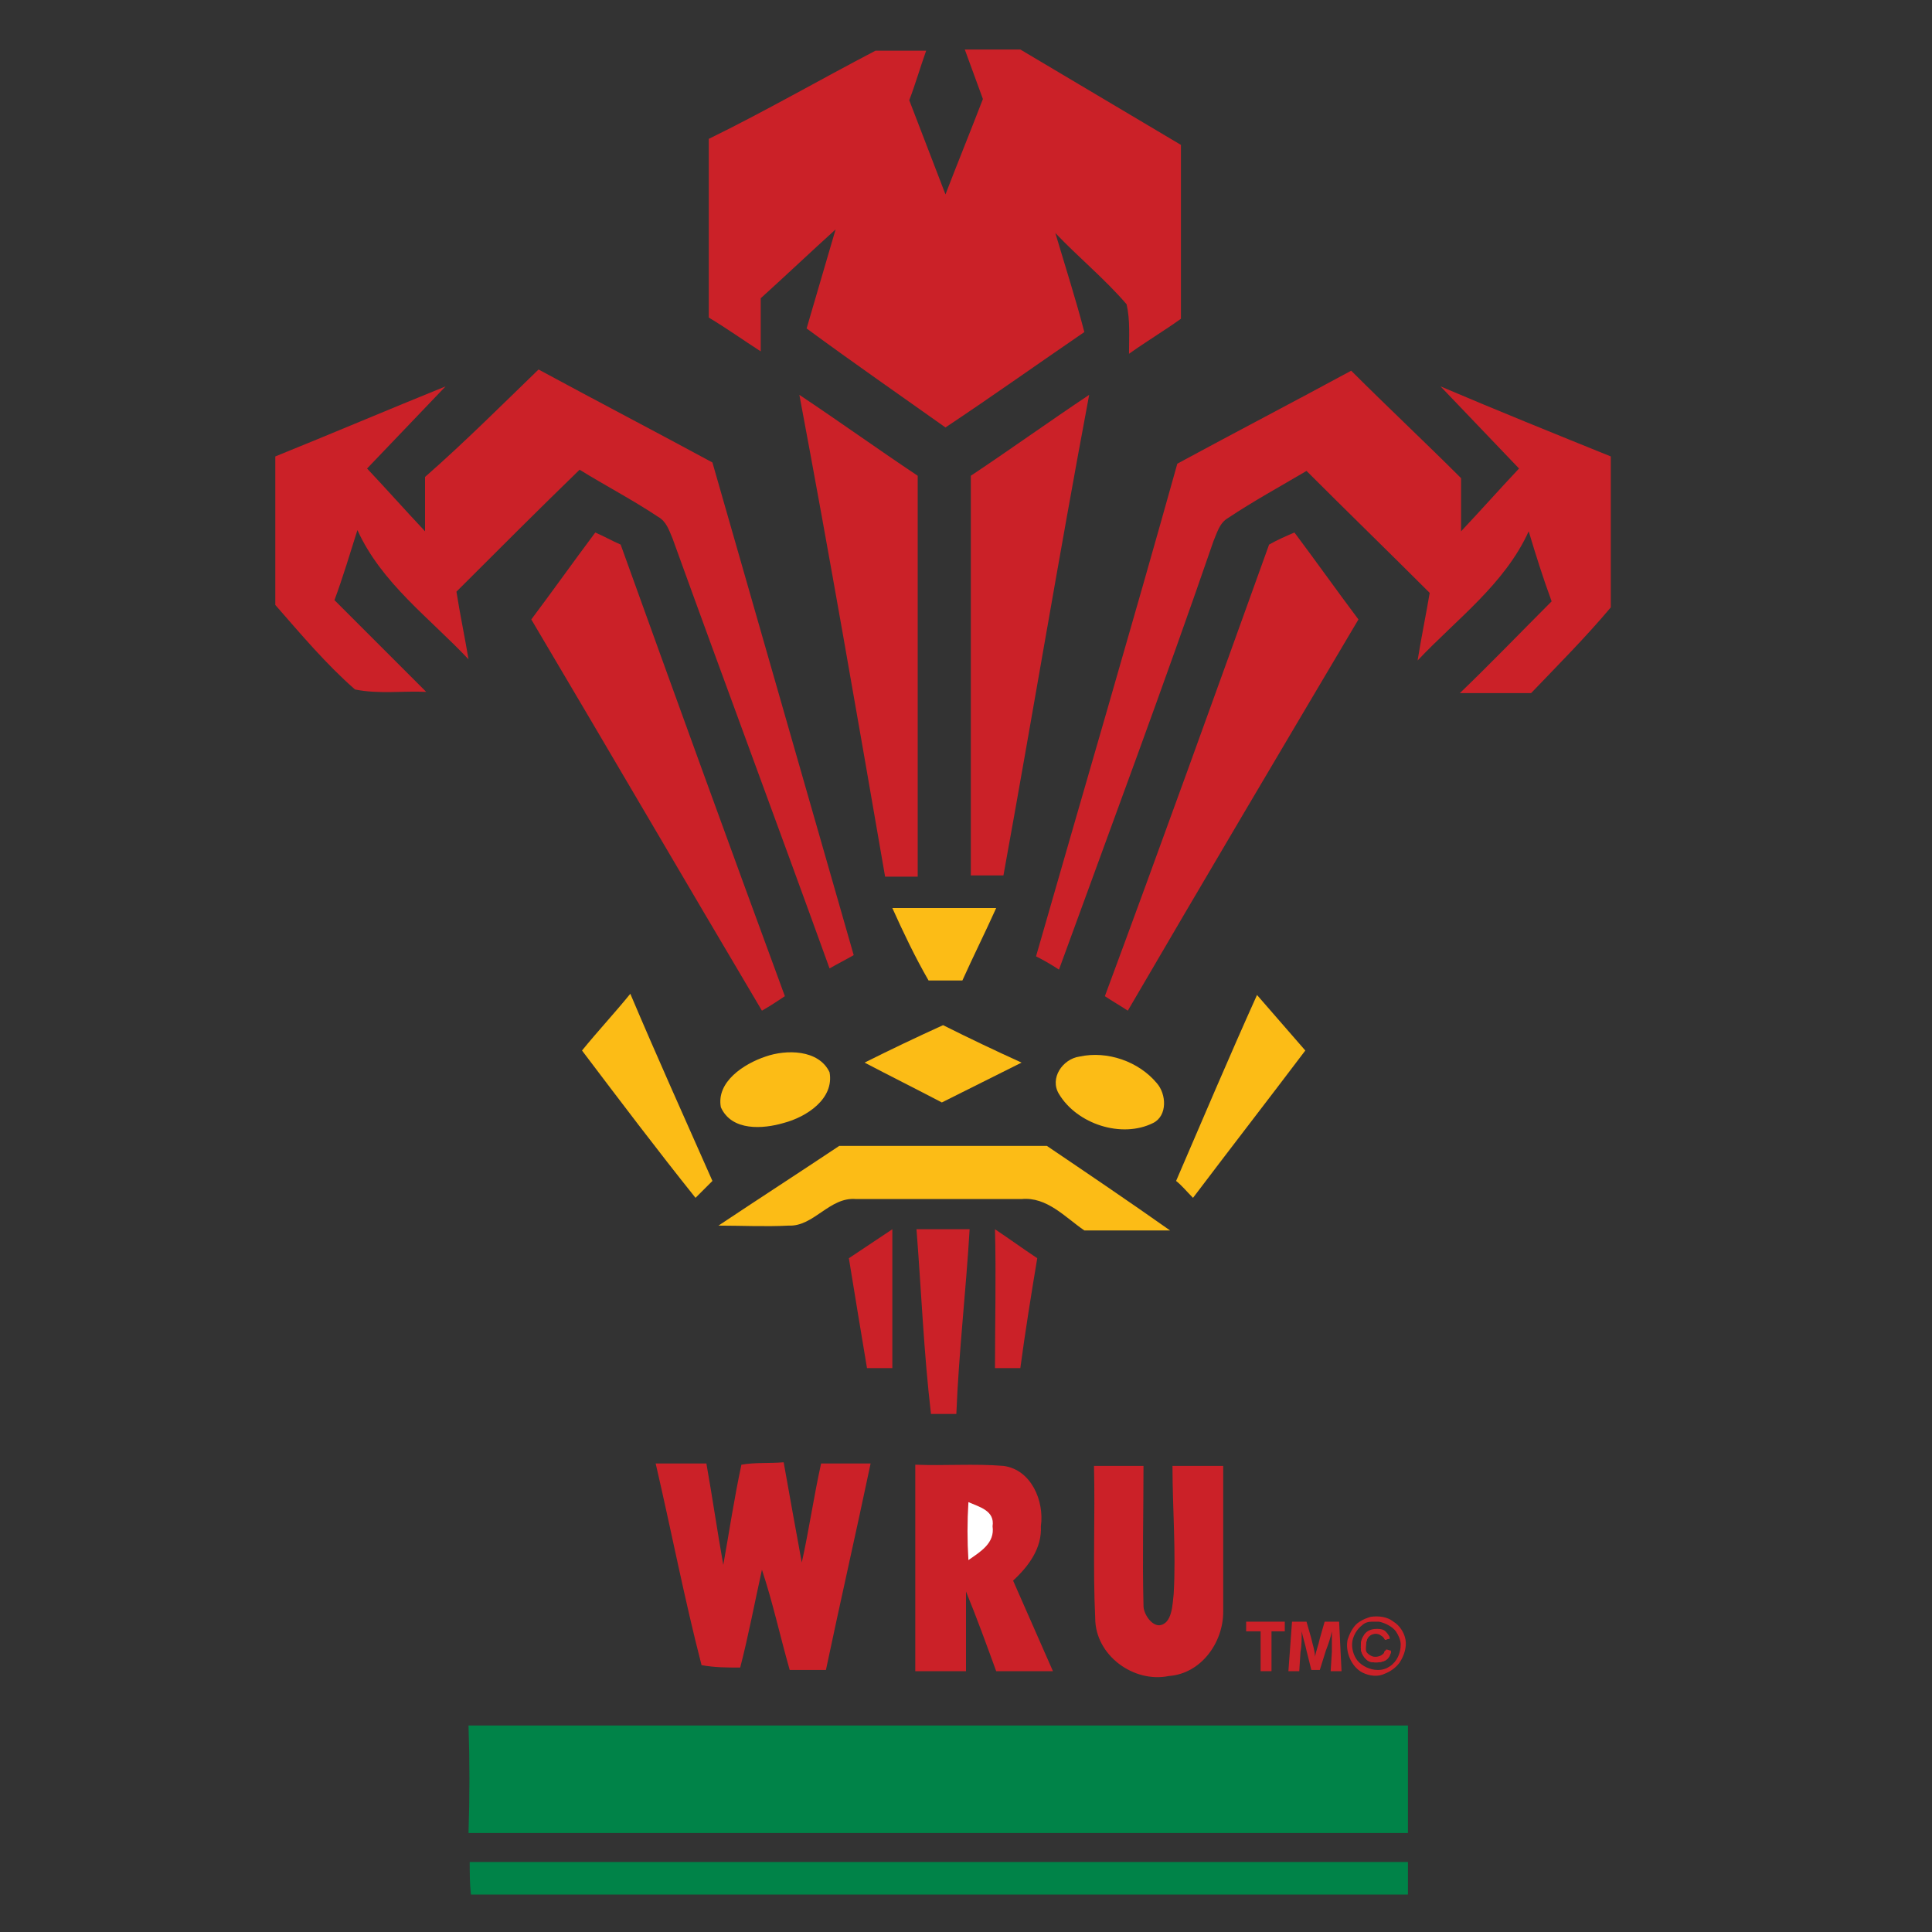 <?xml version="1.0" encoding="utf-8"?>
<!-- Generator: Adobe Illustrator 19.1.0, SVG Export Plug-In . SVG Version: 6.00 Build 0)  -->
<svg version="1.1" id="Layer_1" xmlns="http://www.w3.org/2000/svg" xmlns:xlink="http://www.w3.org/1999/xlink" x="0px" y="0px"
	 viewBox="0 0 160 160" style="enable-background:new 0 0 160 160;" xml:space="preserve">
<rect x="0" y="0" width="160" height="160" fill="#333333" stroke="none"/>
<style type="text/css">
	.st0{fill:#CB2128;}
	.st1{fill:#FCBC16;}
	.st2{fill:#FFFFFF;}
	.st3{fill:#008348;}
</style>
<g>
	<path class="st0" d="M72.5,4.2h4.2c-0.5,1.4-0.9,2.8-1.4,4.1c1,2.6,2,5.2,3,7.8c1-2.6,2.1-5.3,3.1-7.9c-0.5-1.4-1-2.7-1.5-4.1h5.3
		l-0.7,0c4.4,2.6,8.9,5.3,13.3,7.9c0,4.8,0,9.6,0,14.4c-1.4,1-2.9,1.9-4.3,2.9c0-1.4,0.1-2.8-0.2-4.1c-1.8-2.1-4-3.9-5.9-5.9
		c0.8,2.7,1.7,5.5,2.4,8.2c-3.8,2.6-7.6,5.3-11.5,7.9c-3.8-2.7-7.7-5.4-11.5-8.2c0.8-2.7,1.6-5.5,2.4-8.2c-2.1,1.9-4.1,3.8-6.2,5.7
		c0,1.5,0,2.9,0,4.4c-1.4-0.9-2.8-1.9-4.3-2.8c0-4.9,0-9.8,0-14.8C63.4,9.2,67.9,6.6,72.5,4.2L72.5,4.2z"/>
	<path class="st0" d="M44.6,30.6c4.8,2.6,9.6,5.1,14.4,7.7c3.9,13.6,7.8,27.2,11.7,40.8c-0.7,0.4-1.3,0.7-2,1.1
		c-4.3-11.9-8.7-23.7-13-35.6c-0.3-0.7-0.5-1.4-1.2-1.8c-2.1-1.4-4.4-2.6-6.5-3.9c-3.4,3.3-6.8,6.7-10.2,10.1c0.3,1.9,0.7,3.8,1,5.6
		c-3.2-3.4-7.2-6.3-9.2-10.7c-0.6,1.9-1.2,3.9-1.9,5.8c2.5,2.5,5.1,5.1,7.6,7.6c-1.9-0.1-3.9,0.2-5.9-0.2c-2.4-2.1-4.5-4.6-6.6-7
		V37.8c4.7-1.9,9.4-3.9,14.1-5.8c-2.2,2.3-4.3,4.5-6.5,6.8c1.6,1.7,3.2,3.5,4.8,5.2c0-1.5,0-3,0-4.5C38.5,36.6,41.5,33.6,44.6,30.6
		L44.6,30.6z"/>
	<path class="st0" d="M97.5,38.4c4.8-2.6,9.6-5.1,14.4-7.7c3,3,6.1,5.9,9.1,8.9c0,1.5,0,3,0,4.4c1.6-1.7,3.2-3.5,4.8-5.2
		c-2.2-2.3-4.3-4.5-6.5-6.8c4.7,2,9.4,3.9,14.1,5.8v12.5c-2.1,2.5-4.4,4.8-6.6,7.1c-2,0-3.9,0-5.9,0c2.6-2.5,5.1-5.1,7.6-7.6
		c-0.7-1.9-1.3-3.8-1.9-5.8c-2,4.4-6,7.3-9.2,10.7c0.3-1.9,0.7-3.8,1-5.6c-3.4-3.4-6.8-6.7-10.2-10.1c-2.2,1.3-4.4,2.5-6.5,3.9
		c-0.7,0.4-0.9,1.2-1.2,1.9C96.4,56.7,92,68.5,87.7,80.3c-0.6-0.4-1.3-0.8-1.9-1.1C89.7,65.6,93.7,52,97.5,38.4L97.5,38.4z"/>
	<path class="st0" d="M66.2,32.7c3.3,2.2,6.5,4.5,9.8,6.7c0,11.1,0,22.1,0,33.2c-0.9,0-1.8,0-2.7,0C71,59.3,68.7,46,66.2,32.7
		L66.2,32.7z"/>
	<path class="st0" d="M80.4,39.4c3.3-2.2,6.5-4.5,9.8-6.7c-2.5,13.3-4.7,26.6-7.1,39.8c-0.9,0-1.8,0-2.7,0
		C80.4,61.5,80.4,50.5,80.4,39.4L80.4,39.4z"/>
	<path class="st0" d="M44,51.3c1.8-2.4,3.5-4.8,5.3-7.2c0.7,0.3,1.4,0.7,2.1,1c4.5,12.5,9,24.9,13.6,37.4c-0.6,0.4-1.2,0.8-1.9,1.2
		C56.7,72.9,50.4,62.1,44,51.3L44,51.3z"/>
	<path class="st0" d="M105.1,45.1c0.7-0.4,1.4-0.7,2.1-1c1.8,2.4,3.5,4.8,5.3,7.2c-6.4,10.8-12.8,21.6-19.1,32.4
		c-0.6-0.4-1.3-0.8-1.9-1.2C96.1,70.1,100.6,57.6,105.1,45.1L105.1,45.1z"/>
	<path class="st1" d="M73.9,75.2c2.9,0,5.7,0,8.6,0c-0.9,2-1.9,4-2.8,6c-0.9,0-1.9,0-2.8,0C75.8,79.3,74.8,77.2,73.9,75.2L73.9,75.2
		z"/>
	<path class="st1" d="M48.2,87c1.3-1.6,2.7-3.1,4-4.7c2.2,5.2,4.5,10.3,6.8,15.5c-0.5,0.5-1,1-1.4,1.4C54.4,95.2,51.3,91.1,48.2,87
		L48.2,87z"/>
	<path class="st1" d="M104.1,82.4c1.3,1.5,2.7,3.1,4,4.6c-3.1,4.1-6.2,8.1-9.3,12.2c-0.5-0.5-0.9-1-1.4-1.4
		C99.6,92.7,101.8,87.5,104.1,82.4L104.1,82.4z"/>
	<path class="st1" d="M71.6,88c2.2-1.1,4.3-2.1,6.5-3.1c2.2,1.1,4.3,2.1,6.5,3.1c-2.2,1.1-4.4,2.2-6.6,3.3
		C75.9,90.2,73.7,89.1,71.6,88L71.6,88z"/>
	<path class="st1" d="M63.4,87.5c1.7-0.6,4.4-0.6,5.3,1.3c0.4,2.2-1.9,3.7-3.8,4.2c-1.7,0.5-4.3,0.7-5.2-1.3
		C59.3,89.6,61.6,88.1,63.4,87.5L63.4,87.5z"/>
	<path class="st1" d="M89.4,87.5c2.3-0.5,4.9,0.4,6.4,2.2c0.8,0.9,0.9,2.7-0.3,3.3c-2.6,1.3-6.3,0.1-7.8-2.4
		C86.9,89.3,88,87.7,89.4,87.5L89.4,87.5z"/>
	<path class="st1" d="M69.5,94.9c5.7,0,11.4,0,17.2,0c3.4,2.3,6.8,4.6,10.2,7c-2.4,0-4.8,0-7.1,0c-1.6-1.1-3.1-2.8-5.2-2.6
		c-4.6,0-9.1,0-13.7,0c-2.2-0.2-3.5,2.3-5.6,2.2c-1.9,0.1-3.9,0-5.8,0C62.8,99.3,66.2,97.1,69.5,94.9L69.5,94.9z"/>
	<path class="st0" d="M70.3,104.2c1.2-0.8,2.4-1.6,3.6-2.4c0,3.8,0,7.7,0,11.5c-0.7,0-1.4,0-2.1,0C71.3,110.3,70.8,107.3,70.3,104.2
		L70.3,104.2z"/>
	<path class="st0" d="M75.9,101.8c1.5,0,2.9,0,4.4,0c-0.3,5.1-0.9,10.2-1.1,15.3c-0.7,0-1.4,0-2.1,0C76.5,112,76.3,106.9,75.9,101.8
		L75.9,101.8z"/>
	<path class="st0" d="M82.4,101.8c1.2,0.8,2.3,1.6,3.5,2.4c-0.5,3-1,6.1-1.4,9.1c-0.7,0-1.4,0-2.1,0
		C82.4,109.5,82.5,105.7,82.4,101.8L82.4,101.8z"/>
	<path class="st0" d="M54.3,121.2c1.4,0,2.8,0,4.2,0c0.5,2.8,0.9,5.6,1.4,8.4c0.5-2.8,0.9-5.5,1.5-8.3c1.1-0.2,2.3-0.1,3.5-0.2
		c0.5,2.8,1,5.6,1.5,8.3c0.6-2.7,1-5.5,1.6-8.2c1.4,0,2.7,0,4.1,0c-1.2,5.7-2.5,11.4-3.7,17.1c-1,0-2,0-3,0
		c-0.8-2.8-1.4-5.6-2.3-8.3c-0.6,2.7-1.1,5.4-1.8,8.1c-1.1,0-2.1,0-3.2-0.2C56.7,132.5,55.6,126.8,54.3,121.2L54.3,121.2z"/>
	<path class="st0" d="M75.8,121.3c2.4,0.1,4.9-0.1,7.3,0.1c2.3,0.3,3.4,2.9,3.1,5c0.1,1.8-1,3.3-2.3,4.5c1.1,2.5,2.2,5,3.3,7.5
		c-1.6,0-3.1,0-4.7,0c-0.8-2.2-1.6-4.4-2.5-6.6c0,2.2,0,4.4,0,6.6c-1.4,0-2.8,0-4.2,0C75.8,132.7,75.8,127,75.8,121.3L75.8,121.3z"
		/>
	<path class="st0" d="M90.6,121.4c1.4,0,2.7,0,4.1,0c0,3.9-0.1,7.7,0,11.6c0,0.6,0.6,1.6,1.3,1.6c1.1-0.1,1.1-1.8,1.2-2.6
		c0.2-3.5-0.1-7.1-0.1-10.6c1.4,0,2.8,0,4.2,0c0,4,0,8.1,0,12.1c0,2.5-1.8,5.1-4.5,5.3c-2.9,0.6-6.1-1.7-6.1-4.8
		C90.5,129.8,90.7,125.6,90.6,121.4z"/>
	<path class="st2" d="M80.2,124.4c0.9,0.4,2.2,0.7,2,2c0.2,1.4-1,2.1-2,2.8C80.1,127.6,80.1,126,80.2,124.4L80.2,124.4z"/>
	<path class="st3" d="M38.8,142.9c25.9,0,51.9,0,77.8,0c0,3,0,6,0,8.9c-25.9,0-51.9,0-77.8,0C38.9,148.8,38.9,145.8,38.8,142.9
		L38.8,142.9z"/>
	<path class="st3" d="M38.9,154.2c25.9,0,51.8,0,77.7,0c0,0.9,0,1.8,0,2.7H39C38.9,156,38.9,155.1,38.9,154.2L38.9,154.2z"/>
</g>
<g>
	<g>
		<g>
			<path class="st0" d="M104.3,135.1h-1.1v-0.8h3.2v0.8h-1.1v3.3h-0.9V135.1z"/>
			<path class="st0" d="M110.3,136.8c0-0.5,0-1.1,0-1.7h0c-0.1,0.5-0.3,1.1-0.5,1.6l-0.5,1.6h-0.7l-0.4-1.6
				c-0.1-0.5-0.3-1.1-0.4-1.6h0c0,0.6,0,1.2-0.1,1.7l-0.1,1.6h-0.9l0.3-4.1h1.2l0.4,1.4c0.1,0.5,0.3,1,0.3,1.5h0
				c0.1-0.5,0.3-1,0.4-1.5l0.4-1.4h1.2l0.2,4.1h-0.9L110.3,136.8z"/>
		</g>
	</g>
	<g>
		<g>
			<path class="st0" d="M114.8,136.6c0.1,0,0.3,0.1,0.4,0.1c-0.1,0.4-0.3,0.7-0.7,0.8c-0.3,0.1-0.8,0.1-1.1,0
				c-0.4-0.2-0.7-0.7-0.7-1.1c0-0.3,0-0.6,0.2-0.9c0.2-0.4,0.6-0.6,1.1-0.6c0.2,0,0.4,0,0.6,0.1c0.2,0.1,0.4,0.4,0.5,0.6
				c-0.1,0-0.3,0.1-0.4,0.1c-0.1-0.2-0.2-0.3-0.4-0.4c-0.1-0.1-0.3-0.1-0.4-0.1c-0.3,0-0.6,0.2-0.7,0.5c-0.1,0.3-0.1,0.6-0.1,0.9
				c0,0.2,0.2,0.4,0.4,0.5c0.3,0.2,0.8,0.1,1-0.1C114.7,136.9,114.7,136.8,114.8,136.6z"/>
		</g>
		<g>
			<path class="st0" d="M116.4,135.8c-0.1-0.6-0.5-1.2-1-1.5c-0.5-0.4-1.2-0.5-1.9-0.4c-0.3,0.1-0.6,0.2-0.9,0.4
				c-0.5,0.3-0.8,0.9-1,1.5c-0.2,1,0.3,2.2,1.2,2.7c0.6,0.3,1.3,0.4,1.9,0.1c0.5-0.2,0.9-0.5,1.2-0.9
				C116.3,137.1,116.5,136.4,116.4,135.8z M115.1,138c-0.3,0.2-0.6,0.3-1,0.3c-0.6,0-1.3-0.3-1.7-0.8c-0.3-0.4-0.5-1-0.4-1.6
				c0.1-0.5,0.4-1,0.8-1.3c0.2-0.2,0.5-0.3,0.8-0.3c0.2,0,0.4,0,0.6,0c0.5,0.1,1.1,0.4,1.4,0.8c0.2,0.3,0.4,0.7,0.4,1.1
				C116,136.9,115.7,137.6,115.1,138z"/>
		</g>
		<g>
			<path class="st0" d="M115.2,136.8c-0.1,0.4-0.3,0.7-0.7,0.8c-0.3,0.1-0.8,0.1-1.1,0c-0.4-0.2-0.7-0.7-0.7-1.1
				c0-0.3,0-0.6,0.2-0.9c0.2-0.4,0.6-0.6,1.1-0.6c0.2,0,0.4,0,0.6,0.1c0.2,0.1,0.4,0.4,0.5,0.6c-0.1,0-0.3,0.1-0.4,0.1
				c-0.1-0.2-0.2-0.3-0.4-0.4c-0.1-0.1-0.3-0.1-0.4-0.1c-0.3,0-0.6,0.2-0.7,0.5c-0.1,0.3-0.1,0.6-0.1,0.9c0,0.2,0.2,0.4,0.4,0.5
				c0.3,0.2,0.8,0.1,1-0.1c0.1-0.1,0.1-0.2,0.2-0.4C114.9,136.7,115,136.7,115.2,136.8z"/>
		</g>
		<g>
			<path class="st0" d="M115.2,136.8c-0.1,0.4-0.3,0.7-0.7,0.8c-0.3,0.1-0.8,0.1-1.1,0c-0.4-0.2-0.7-0.7-0.7-1.1
				c0-0.3,0-0.6,0.2-0.9c0.2-0.4,0.6-0.6,1.1-0.6c0.2,0,0.4,0,0.6,0.1c0.2,0.1,0.4,0.4,0.5,0.6c-0.1,0-0.3,0.1-0.4,0.1
				c-0.1-0.2-0.2-0.3-0.4-0.4c-0.1-0.1-0.3-0.1-0.4-0.1c-0.3,0-0.6,0.2-0.7,0.5c-0.1,0.3-0.1,0.6-0.1,0.9c0,0.2,0.2,0.4,0.4,0.5
				c0.3,0.2,0.8,0.1,1-0.1c0.1-0.1,0.1-0.2,0.2-0.4C114.9,136.7,115,136.7,115.2,136.8z"/>
		</g>
	</g>
</g>
</svg>
